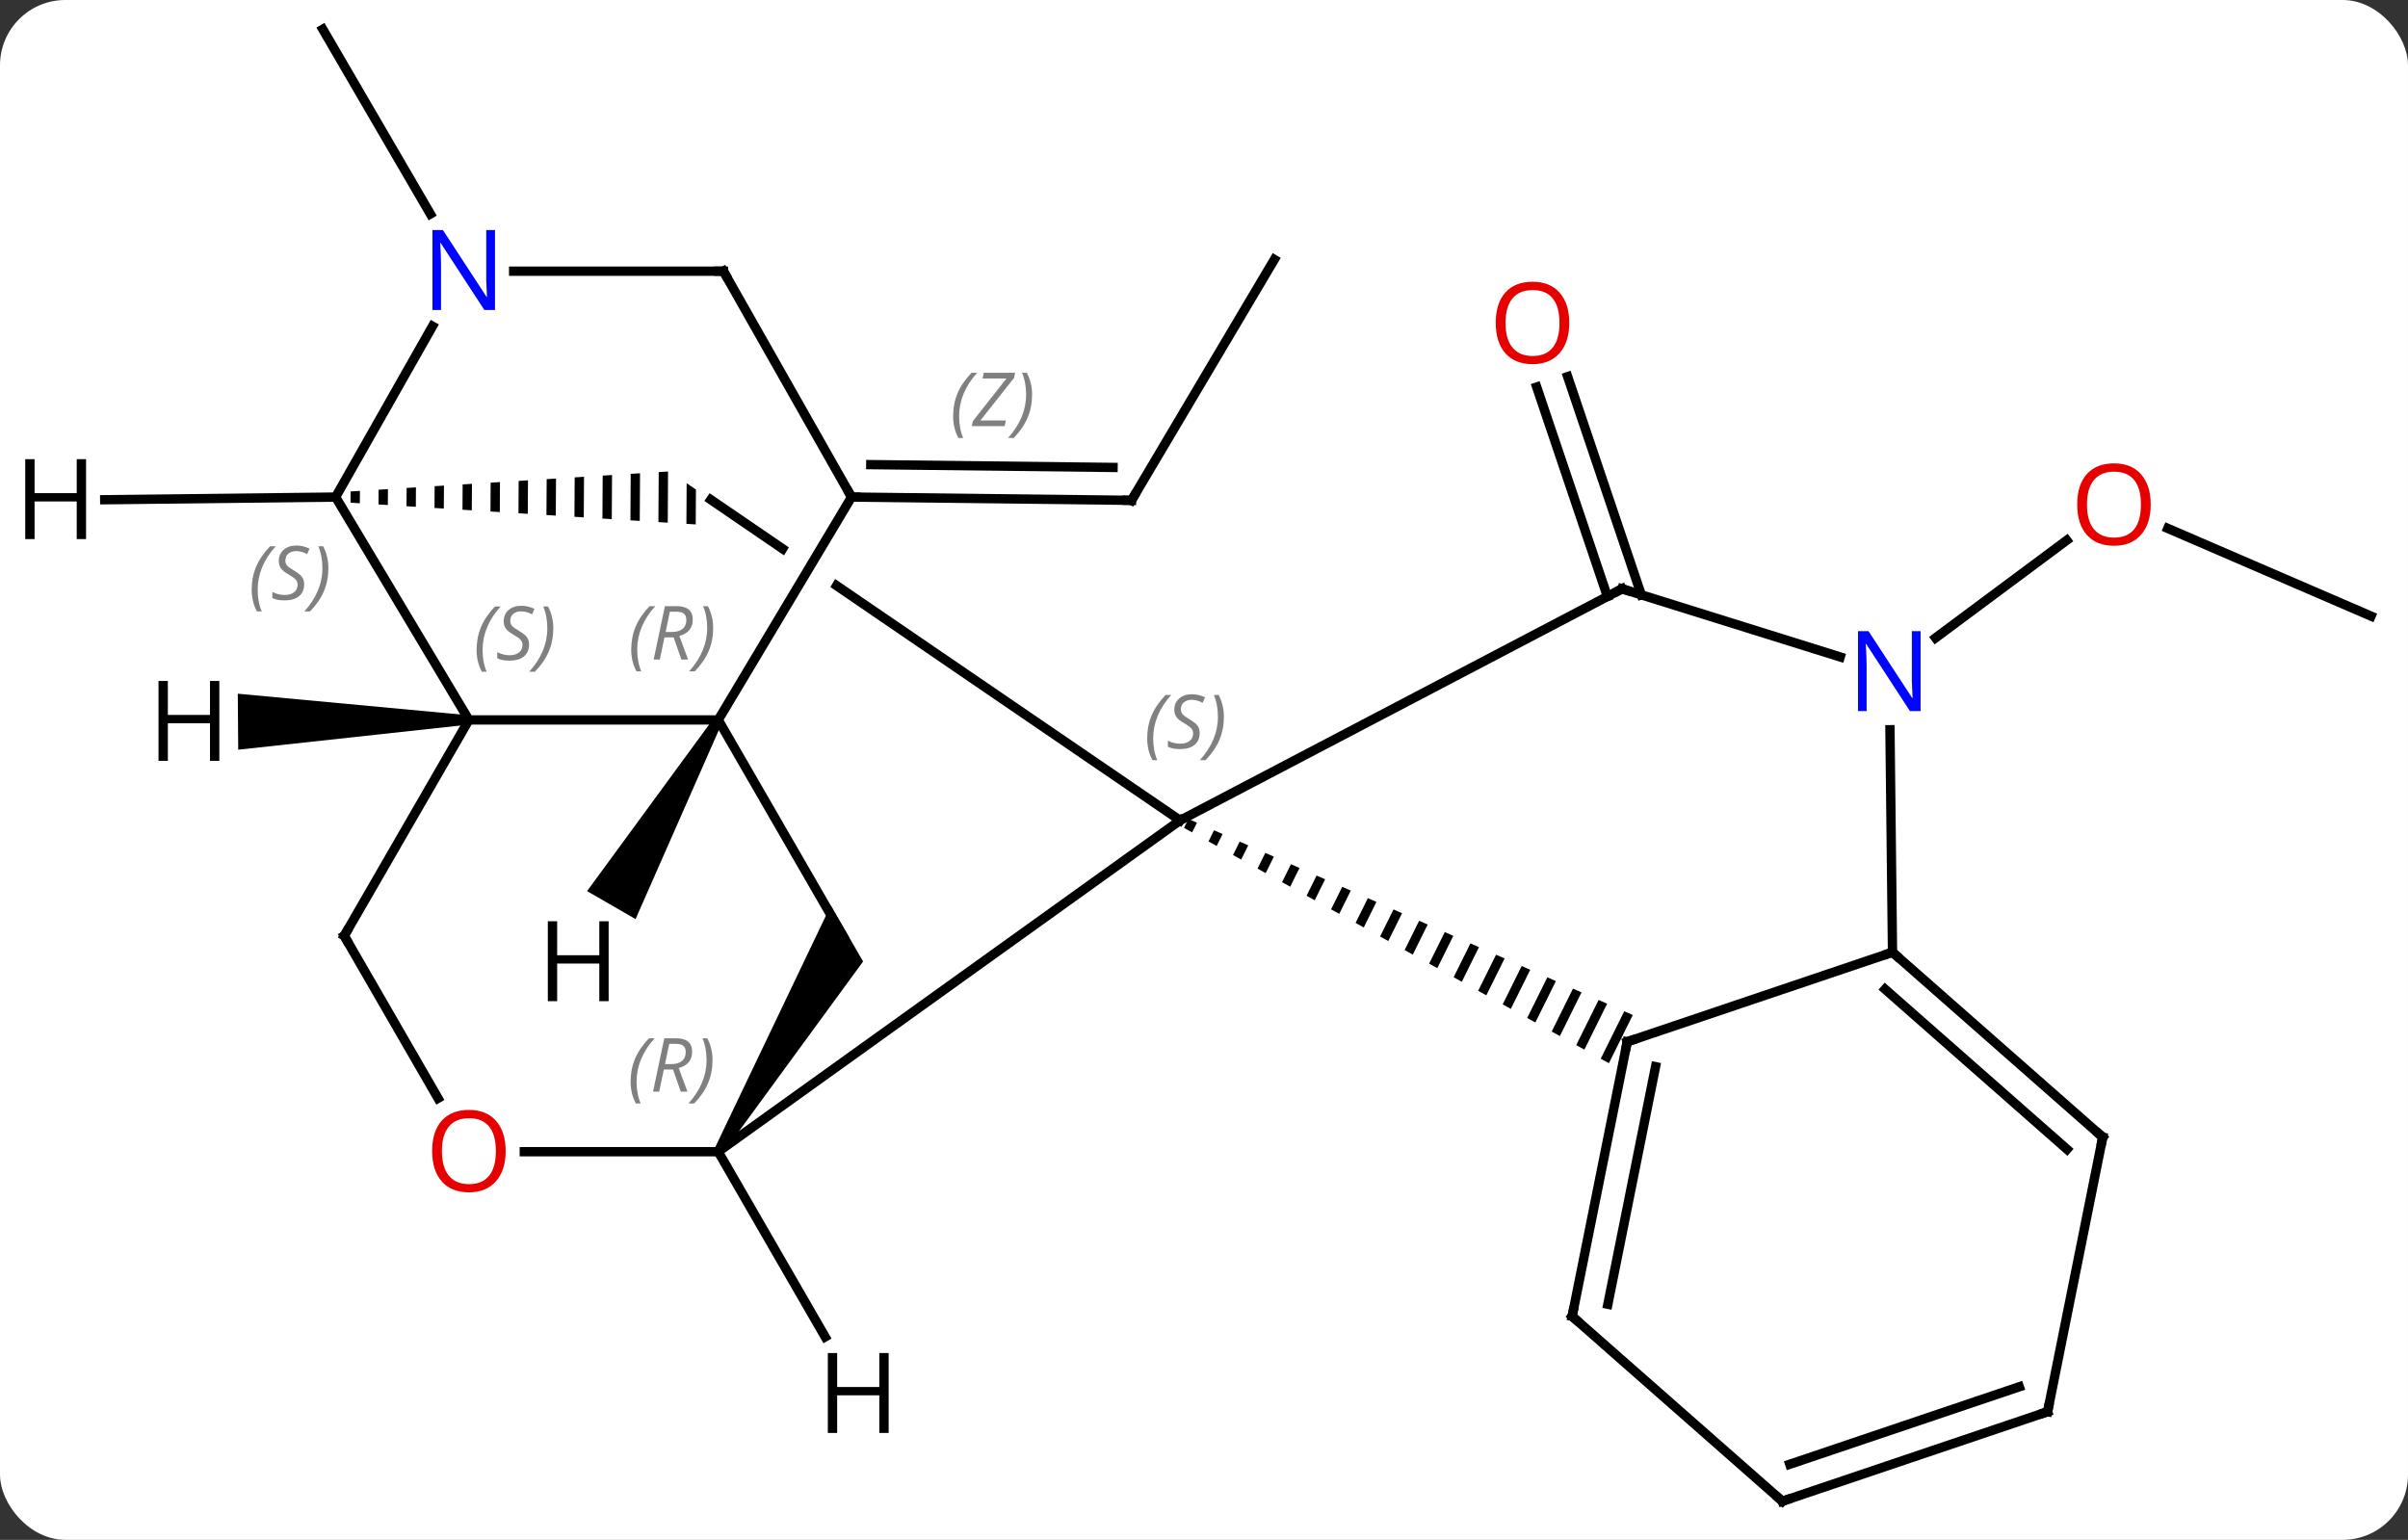 <svg width="258" viewBox="0 0 258 165" style="fill-opacity:1; color-rendering:auto; color-interpolation:auto; text-rendering:auto; stroke:black; stroke-linecap:square; stroke-miterlimit:10; shape-rendering:auto; stroke-opacity:1; fill:black; stroke-dasharray:none; font-weight:normal; stroke-width:1; font-family:'Open Sans'; font-style:normal; stroke-linejoin:miter; font-size:12; stroke-dashoffset:0; image-rendering:auto;" height="165" class="cas-substance-image" xmlns:xlink="http://www.w3.org/1999/xlink" xmlns="http://www.w3.org/2000/svg"><rect x="0" y="0" width="258" height="165" fill="#333333" stroke="none"/><svg class="cas-substance-single-component"><rect y="0" x="0" width="258" stroke="none" ry="7" rx="7" height="165" fill="white" class="cas-substance-group"/><svg y="0" x="0" width="258" viewBox="0 0 258 165" style="fill:black;" height="165" class="cas-substance-single-component-image"><svg><g><clipPath id="clipPath_bebed216ef1148c28510353749929fb11" clipPathUnits="userSpaceOnUse"><path d="M-45.652 -47.083 L-68.222 -14.059 L-56.024 -5.723 L-39.413 -33.495 L-34.264 -30.415 L-51.061 -2.331 L-11.75 24.535 L10.82 -8.489 L-45.652 -47.083 Z"/></clipPath><g transform="translate(130,82)" style="text-rendering:geometricPrecision; color-rendering:optimizeQuality; color-interpolation:linearRGB; stroke-linecap:butt; image-rendering:optimizeQuality;"><line y2="-18.084" y1="-40.525" x2="42.222" x1="34.647" style="fill:none;"/><line y2="-18.261" y1="-41.644" x2="45.856" x1="37.963" style="fill:none;"/><line y2="-15.981" y1="-25.378" x2="124.038" x1="102.269" style="fill:none;"/><line y2="-13.65" y1="-24.107" x2="77.382" x1="91.437" style="fill:none;"/><line y2="-59.075" y1="-78.864" x2="-83.889" x1="-95.415" style="fill:none;"/><line y2="-54.195" y1="-28.389" x2="6.537" x1="-8.766" style="fill:none;"/><line y2="-28.737" y1="-28.389" x2="-38.763" x1="-8.766" style="fill:none;"/><line y2="-32.213" y1="-31.912" x2="-36.702" x1="-10.746" style="fill:none;"/></g><g transform="translate(130,82)" style="stroke-linecap:butt; font-size:8.4px; fill:gray; text-rendering:geometricPrecision; image-rendering:optimizeQuality; color-rendering:optimizeQuality; font-family:'Open Sans'; font-style:italic; stroke:gray; color-interpolation:linearRGB;"><path style="stroke:none;" d="M-27.878 -37.398 Q-27.878 -38.726 -27.409 -39.851 Q-26.94 -40.976 -25.909 -42.054 L-25.299 -42.054 Q-26.268 -40.992 -26.753 -39.82 Q-27.237 -38.648 -27.237 -37.414 Q-27.237 -36.086 -26.799 -35.07 L-27.315 -35.07 Q-27.878 -36.101 -27.878 -37.398 ZM-22.364 -36.336 L-25.88 -36.336 L-25.771 -36.867 L-22.161 -41.445 L-24.724 -41.445 L-24.599 -42.054 L-21.239 -42.054 L-21.349 -41.508 L-24.958 -36.945 L-22.224 -36.945 L-22.364 -36.336 ZM-19.419 -39.711 Q-19.419 -38.383 -19.896 -37.25 Q-20.372 -36.117 -21.388 -35.07 L-21.997 -35.07 Q-20.06 -37.226 -20.06 -39.711 Q-20.06 -41.039 -20.497 -42.054 L-19.982 -42.054 Q-19.419 -40.992 -19.419 -39.711 Z"/><path style="fill:black; stroke:none;" d="M-2.671 5.754 L-3.144 6.709 L-3.144 6.709 L-2.269 7.194 L-2.269 7.194 L-1.755 6.158 L-1.755 6.158 L-2.671 5.754 ZM0.076 6.966 L-0.518 8.164 L-0.518 8.164 L0.358 8.649 L0.358 8.649 L0.992 7.37 L0.992 7.37 L0.076 6.966 ZM2.823 8.178 L2.109 9.619 L2.109 9.619 L2.984 10.104 L2.984 10.104 L3.739 8.582 L3.739 8.582 L2.823 8.178 ZM5.57 9.39 L4.735 11.073 L4.735 11.073 L5.611 11.559 L5.611 11.559 L6.486 9.794 L6.486 9.794 L5.57 9.39 ZM8.317 10.602 L7.362 12.528 L7.362 12.528 L8.237 13.013 L8.237 13.013 L9.232 11.006 L9.232 11.006 L8.317 10.602 ZM11.064 11.814 L9.988 13.983 L9.988 13.983 L10.864 14.468 L10.864 14.468 L11.979 12.218 L11.064 11.814 ZM13.81 13.026 L12.615 15.438 L12.615 15.438 L13.491 15.923 L13.491 15.923 L14.726 13.43 L14.726 13.43 L13.81 13.026 ZM16.557 14.238 L15.242 16.893 L16.117 17.378 L16.117 17.378 L17.473 14.642 L16.557 14.238 ZM19.304 15.45 L17.868 18.348 L17.868 18.348 L18.744 18.833 L18.744 18.833 L20.22 15.854 L20.22 15.854 L19.304 15.45 ZM22.051 16.663 L20.495 19.803 L20.495 19.803 L21.37 20.288 L21.37 20.288 L22.967 17.067 L22.967 17.067 L22.051 16.663 ZM24.798 17.875 L23.121 21.258 L23.121 21.258 L23.997 21.743 L25.714 18.279 L24.798 17.875 ZM27.545 19.087 L25.748 22.713 L25.748 22.713 L26.623 23.198 L26.623 23.198 L28.461 19.491 L27.545 19.087 ZM30.292 20.299 L28.374 24.168 L29.25 24.652 L29.25 24.652 L31.207 20.703 L30.292 20.299 ZM33.039 21.511 L31.001 25.622 L31.001 25.622 L31.876 26.107 L31.876 26.107 L33.954 21.915 L33.039 21.511 ZM35.786 22.723 L33.627 27.077 L34.503 27.562 L34.503 27.562 L36.701 23.127 L36.701 23.127 L35.786 22.723 ZM38.532 23.935 L36.254 28.532 L36.254 28.532 L37.129 29.017 L39.448 24.339 L38.532 23.935 ZM41.279 25.147 L38.88 29.987 L38.88 29.987 L39.756 30.472 L39.756 30.472 L42.195 25.551 L41.279 25.147 ZM44.026 26.359 L41.507 31.442 L42.382 31.927 L44.942 26.763 L44.026 26.359 Z"/><line y2="41.409" y1="5.907" x2="-53.046" x1="-3.561" style="fill:none; stroke:black;"/><line y2="-28.455" y1="5.907" x2="-53.841" x1="-3.561" style="clip-path:url(#clipPath_bebed216ef1148c28510353749929fb11); fill:none; stroke:black;"/><line y2="-18.906" y1="5.907" x2="43.791" x1="-3.561" style="fill:none; stroke:black;"/><line y2="20.037" y1="29.631" x2="72.768" x1="44.346" style="fill:none; stroke:black;"/><line y2="59.046" y1="29.631" x2="38.442" x1="44.346" style="fill:none; stroke:black;"/><line y2="57.754" y1="32.301" x2="42.271" x1="47.38" style="fill:none; stroke:black;"/><path style="fill:black; stroke:none;" d="M-52.613 41.659 L-53.479 41.159 L-40.989 15.026 L-37.525 21.026 Z"/><line y2="41.409" y1="41.409" x2="-73.823" x1="-53.046" style="fill:none; stroke:black;"/><path style="fill:black; stroke:none;" d="M-91.436 -29.401 L-92.437 -29.338 L-92.437 -29.338 L-92.444 -28.136 L-91.445 -28.073 L-91.445 -28.073 L-91.436 -29.401 ZM-88.435 -29.589 L-89.436 -29.526 L-89.436 -29.526 L-89.445 -27.947 L-88.446 -27.884 L-88.446 -27.884 L-88.435 -29.589 ZM-85.434 -29.778 L-86.434 -29.715 L-86.446 -27.758 L-86.446 -27.758 L-85.447 -27.695 L-85.447 -27.695 L-85.434 -29.778 ZM-82.433 -29.967 L-83.433 -29.904 L-83.433 -29.904 L-83.447 -27.569 L-83.447 -27.569 L-82.448 -27.506 L-82.448 -27.506 L-82.433 -29.967 ZM-79.431 -30.156 L-80.432 -30.093 L-80.432 -30.093 L-80.448 -27.38 L-79.449 -27.317 L-79.449 -27.317 L-79.431 -30.156 ZM-76.43 -30.344 L-77.431 -30.282 L-77.431 -30.282 L-77.45 -27.191 L-77.45 -27.191 L-76.45 -27.128 L-76.43 -30.344 ZM-73.429 -30.533 L-74.429 -30.47 L-74.429 -30.47 L-74.451 -27.002 L-74.451 -27.002 L-73.451 -26.939 L-73.451 -26.939 L-73.429 -30.533 ZM-70.428 -30.722 L-71.428 -30.659 L-71.428 -30.659 L-71.452 -26.813 L-71.452 -26.813 L-70.452 -26.75 L-70.452 -26.75 L-70.428 -30.722 ZM-67.427 -30.911 L-68.427 -30.848 L-68.427 -30.848 L-68.453 -26.624 L-67.453 -26.561 L-67.427 -30.911 ZM-64.425 -31.099 L-65.426 -31.037 L-65.426 -31.037 L-65.454 -26.435 L-65.454 -26.435 L-64.454 -26.372 L-64.454 -26.372 L-64.425 -31.099 ZM-61.424 -31.288 L-62.425 -31.225 L-62.425 -31.225 L-62.455 -26.246 L-62.455 -26.246 L-61.455 -26.183 L-61.455 -26.183 L-61.424 -31.288 ZM-58.423 -31.477 L-59.423 -31.414 L-59.423 -31.414 L-59.456 -26.057 L-59.456 -26.057 L-58.456 -25.994 L-58.456 -25.994 L-58.423 -31.477 ZM-56.431 -30.225 L-56.457 -25.868 L-56.457 -25.868 L-55.458 -25.805 L-55.458 -25.805 L-55.435 -29.544 L-55.435 -29.544 L-56.431 -30.225 Z"/><line y2="-11.606" y1="-18.906" x2="67.165" x1="43.791" style="fill:none; stroke:black;"/><line y2="-3.807" y1="20.037" x2="72.496" x1="72.768" style="fill:none; stroke:black;"/><line y2="39.855" y1="20.037" x2="95.292" x1="72.768" style="fill:none; stroke:black;"/><line y2="41.148" y1="24" x2="91.463" x1="71.973" style="fill:none; stroke:black;"/><line y2="78.864" y1="59.046" x2="60.966" x1="38.442" style="fill:none; stroke:black;"/><line y2="-4.857" y1="18.276" x2="-53.046" x1="-39.69" style="fill:none; stroke:black;"/><line y2="18.276" y1="35.681" x2="-93.117" x1="-83.068" style="fill:none; stroke:black;"/><line y2="-4.857" y1="-28.737" x2="-79.761" x1="-94.041" style="fill:none; stroke:black;"/><line y2="-47.045" y1="-28.737" x2="-83.659" x1="-94.041" style="fill:none; stroke:black;"/><line y2="69.267" y1="39.855" x2="89.388" x1="95.292" style="fill:none; stroke:black;"/><line y2="69.267" y1="78.864" x2="89.388" x1="60.966" style="fill:none; stroke:black;"/><line y2="66.597" y1="74.901" x2="86.354" x1="61.761" style="fill:none; stroke:black;"/><line y2="-4.857" y1="-4.857" x2="-79.761" x1="-53.046" style="fill:none; stroke:black;"/><line y2="-28.737" y1="-4.857" x2="-38.763" x1="-53.046" style="fill:none; stroke:black;"/><line y2="-4.857" y1="18.276" x2="-79.761" x1="-93.117" style="fill:none; stroke:black;"/><line y2="-52.941" y1="-52.941" x2="-52.488" x1="-74.964" style="fill:none; stroke:black;"/><line y2="-52.941" y1="-28.737" x2="-52.488" x1="-38.763" style="fill:none; stroke:black;"/><line y2="61.251" y1="41.409" x2="-41.59" x1="-53.046" style="fill:none; stroke:black;"/><line y2="-28.453" y1="-28.737" x2="-118.78" x1="-94.041" style="fill:none; stroke:black;"/><path style="fill:black; stroke:none;" d="M-53.479 -5.107 L-52.613 -4.607 L-61.904 16.485 L-67.1 13.485 Z"/><path style="fill:black; stroke:none;" d="M-79.765 -5.357 L-79.757 -4.357 L-104.477 -1.667 L-104.523 -7.666 Z"/></g><g transform="translate(130,82)" style="fill:rgb(230,0,0); text-rendering:geometricPrecision; color-rendering:optimizeQuality; image-rendering:optimizeQuality; font-family:'Open Sans'; stroke:rgb(230,0,0); color-interpolation:linearRGB;"><path style="stroke:none;" d="M38.135 -47.401 Q38.135 -45.339 37.095 -44.159 Q36.056 -42.979 34.213 -42.979 Q32.322 -42.979 31.291 -44.144 Q30.259 -45.308 30.259 -47.417 Q30.259 -49.511 31.291 -50.659 Q32.322 -51.808 34.213 -51.808 Q36.072 -51.808 37.103 -50.636 Q38.135 -49.464 38.135 -47.401 ZM31.306 -47.401 Q31.306 -45.667 32.049 -44.761 Q32.791 -43.854 34.213 -43.854 Q35.635 -43.854 36.361 -44.753 Q37.088 -45.651 37.088 -47.401 Q37.088 -49.136 36.361 -50.026 Q35.635 -50.917 34.213 -50.917 Q32.791 -50.917 32.049 -50.019 Q31.306 -49.12 31.306 -47.401 Z"/><path style="stroke:none;" d="M100.433 -27.94 Q100.433 -25.878 99.393 -24.698 Q98.354 -23.518 96.511 -23.518 Q94.62 -23.518 93.589 -24.683 Q92.558 -25.847 92.558 -27.956 Q92.558 -30.05 93.589 -31.198 Q94.62 -32.347 96.511 -32.347 Q98.37 -32.347 99.401 -31.175 Q100.433 -30.003 100.433 -27.94 ZM93.604 -27.94 Q93.604 -26.206 94.347 -25.3 Q95.089 -24.393 96.511 -24.393 Q97.933 -24.393 98.659 -25.292 Q99.386 -26.19 99.386 -27.94 Q99.386 -29.675 98.659 -30.565 Q97.933 -31.456 96.511 -31.456 Q95.089 -31.456 94.347 -30.558 Q93.604 -29.659 93.604 -27.94 Z"/></g><g transform="translate(130,82)" style="stroke-linecap:butt; text-rendering:geometricPrecision; color-rendering:optimizeQuality; image-rendering:optimizeQuality; font-family:'Open Sans'; color-interpolation:linearRGB; stroke-miterlimit:5;"><path style="fill:none;" d="M-8.511 -28.819 L-8.766 -28.389 L-9.266 -28.395"/></g><g transform="translate(130,82)" style="stroke-linecap:butt; font-size:8.4px; fill:gray; text-rendering:geometricPrecision; image-rendering:optimizeQuality; color-rendering:optimizeQuality; font-family:'Open Sans'; font-style:italic; stroke:gray; color-interpolation:linearRGB; stroke-miterlimit:5;"><path style="stroke:none;" d="M-7.086 -2.873 Q-7.086 -4.201 -6.617 -5.326 Q-6.148 -6.451 -5.117 -7.529 L-4.508 -7.529 Q-5.476 -6.467 -5.961 -5.295 Q-6.445 -4.123 -6.445 -2.888 Q-6.445 -1.56 -6.008 -0.545 L-6.523 -0.545 Q-7.086 -1.576 -7.086 -2.873 ZM-1.463 -3.467 Q-1.463 -2.638 -2.01 -2.185 Q-2.557 -1.732 -3.557 -1.732 Q-3.963 -1.732 -4.276 -1.787 Q-4.588 -1.842 -4.869 -1.982 L-4.869 -2.638 Q-4.244 -2.31 -3.541 -2.31 Q-2.916 -2.31 -2.541 -2.607 Q-2.166 -2.904 -2.166 -3.42 Q-2.166 -3.732 -2.369 -3.959 Q-2.572 -4.185 -3.135 -4.513 Q-3.729 -4.842 -3.955 -5.17 Q-4.182 -5.498 -4.182 -5.951 Q-4.182 -6.685 -3.666 -7.146 Q-3.151 -7.607 -2.307 -7.607 Q-1.932 -7.607 -1.596 -7.529 Q-1.26 -7.451 -0.885 -7.279 L-1.151 -6.685 Q-1.401 -6.842 -1.721 -6.928 Q-2.041 -7.013 -2.307 -7.013 Q-2.838 -7.013 -3.158 -6.74 Q-3.479 -6.467 -3.479 -5.998 Q-3.479 -5.795 -3.408 -5.646 Q-3.338 -5.498 -3.197 -5.365 Q-3.057 -5.232 -2.635 -4.982 Q-2.072 -4.638 -1.869 -4.443 Q-1.666 -4.248 -1.565 -4.013 Q-1.463 -3.779 -1.463 -3.467 ZM1.131 -5.185 Q1.131 -3.857 0.655 -2.724 Q0.178 -1.592 -0.837 -0.545 L-1.447 -0.545 Q0.491 -2.701 0.491 -5.185 Q0.491 -6.513 0.053 -7.529 L0.569 -7.529 Q1.131 -6.467 1.131 -5.185 Z"/><path style="fill:none; stroke:black;" d="M44.82 29.471 L44.346 29.631 L44.248 30.121"/><path style="stroke:none;" d="M-62.435 33.913 Q-62.435 32.585 -61.966 31.46 Q-61.497 30.335 -60.466 29.256 L-59.856 29.256 Q-60.825 30.319 -61.31 31.491 Q-61.794 32.663 -61.794 33.897 Q-61.794 35.225 -61.356 36.241 L-61.872 36.241 Q-62.435 35.21 -62.435 33.913 ZM-58.875 32.6 L-59.375 34.975 L-60.031 34.975 L-58.828 29.256 L-57.578 29.256 Q-55.843 29.256 -55.843 30.694 Q-55.843 32.053 -57.281 32.444 L-56.343 34.975 L-57.062 34.975 L-57.89 32.6 L-58.875 32.6 ZM-58.296 29.85 Q-58.687 31.772 -58.75 32.022 L-58.093 32.022 Q-57.343 32.022 -56.937 31.694 Q-56.531 31.366 -56.531 30.741 Q-56.531 30.272 -56.789 30.061 Q-57.046 29.85 -57.64 29.85 L-58.296 29.85 ZM-53.657 31.6 Q-53.657 32.928 -54.134 34.061 Q-54.611 35.194 -55.626 36.241 L-56.236 36.241 Q-54.298 34.085 -54.298 31.6 Q-54.298 30.272 -54.736 29.256 L-54.22 29.256 Q-53.657 30.319 -53.657 31.6 Z"/><path style="fill:none; stroke:black;" d="M43.348 -18.674 L43.791 -18.906 L44.268 -18.757"/><path style="fill:none; stroke:black;" d="M73.143 20.367 L72.768 20.037 L72.294 20.197"/><path style="fill:none; stroke:black;" d="M38.54 58.556 L38.442 59.046 L38.817 59.376"/></g><g transform="translate(130,82)" style="stroke-linecap:butt; fill:rgb(230,0,0); text-rendering:geometricPrecision; color-rendering:optimizeQuality; image-rendering:optimizeQuality; font-family:'Open Sans'; stroke:rgb(230,0,0); color-interpolation:linearRGB; stroke-miterlimit:5;"><path style="stroke:none;" d="M-75.823 41.339 Q-75.823 43.401 -76.863 44.581 Q-77.902 45.761 -79.745 45.761 Q-81.636 45.761 -82.667 44.596 Q-83.698 43.432 -83.698 41.323 Q-83.698 39.229 -82.667 38.081 Q-81.636 36.932 -79.745 36.932 Q-77.886 36.932 -76.855 38.104 Q-75.823 39.276 -75.823 41.339 ZM-82.652 41.339 Q-82.652 43.073 -81.909 43.979 Q-81.167 44.886 -79.745 44.886 Q-78.323 44.886 -77.597 43.987 Q-76.87 43.089 -76.87 41.339 Q-76.87 39.604 -77.597 38.714 Q-78.323 37.823 -79.745 37.823 Q-81.167 37.823 -81.909 38.721 Q-82.652 39.62 -82.652 41.339 Z"/></g><g transform="translate(130,82)" style="stroke-linecap:butt; font-size:8.4px; fill:gray; text-rendering:geometricPrecision; image-rendering:optimizeQuality; color-rendering:optimizeQuality; font-family:'Open Sans'; font-style:italic; stroke:gray; color-interpolation:linearRGB; stroke-miterlimit:5;"><path style="stroke:none;" d="M-103.033 -18.807 Q-103.033 -20.135 -102.564 -21.26 Q-102.095 -22.385 -101.064 -23.463 L-100.455 -23.463 Q-101.424 -22.401 -101.908 -21.229 Q-102.392 -20.057 -102.392 -18.823 Q-102.392 -17.495 -101.955 -16.479 L-102.47 -16.479 Q-103.033 -17.51 -103.033 -18.807 ZM-97.41 -19.401 Q-97.41 -18.573 -97.957 -18.12 Q-98.504 -17.667 -99.504 -17.667 Q-99.91 -17.667 -100.223 -17.721 Q-100.535 -17.776 -100.817 -17.917 L-100.817 -18.573 Q-100.192 -18.245 -99.488 -18.245 Q-98.863 -18.245 -98.488 -18.542 Q-98.113 -18.838 -98.113 -19.354 Q-98.113 -19.667 -98.317 -19.893 Q-98.52 -20.12 -99.082 -20.448 Q-99.676 -20.776 -99.903 -21.104 Q-100.129 -21.432 -100.129 -21.885 Q-100.129 -22.62 -99.613 -23.081 Q-99.098 -23.542 -98.254 -23.542 Q-97.879 -23.542 -97.543 -23.463 Q-97.207 -23.385 -96.832 -23.213 L-97.098 -22.62 Q-97.348 -22.776 -97.668 -22.862 Q-97.988 -22.948 -98.254 -22.948 Q-98.785 -22.948 -99.106 -22.674 Q-99.426 -22.401 -99.426 -21.932 Q-99.426 -21.729 -99.356 -21.581 Q-99.285 -21.432 -99.145 -21.299 Q-99.004 -21.167 -98.582 -20.917 Q-98.02 -20.573 -97.817 -20.378 Q-97.613 -20.182 -97.512 -19.948 Q-97.41 -19.713 -97.41 -19.401 ZM-94.816 -21.12 Q-94.816 -19.792 -95.292 -18.659 Q-95.769 -17.526 -96.785 -16.479 L-97.394 -16.479 Q-95.456 -18.635 -95.456 -21.12 Q-95.456 -22.448 -95.894 -23.463 L-95.378 -23.463 Q-94.816 -22.401 -94.816 -21.12 Z"/></g><g transform="translate(130,82)" style="stroke-linecap:butt; fill:rgb(0,5,255); text-rendering:geometricPrecision; color-rendering:optimizeQuality; image-rendering:optimizeQuality; font-family:'Open Sans'; stroke:rgb(0,5,255); color-interpolation:linearRGB; stroke-miterlimit:5;"><path style="stroke:none;" d="M75.778 -5.807 L74.637 -5.807 L69.949 -12.994 L69.903 -12.994 Q69.996 -11.729 69.996 -10.682 L69.996 -5.807 L69.074 -5.807 L69.074 -14.369 L70.199 -14.369 L74.871 -7.213 L74.918 -7.213 Q74.918 -7.369 74.871 -8.229 Q74.824 -9.088 74.84 -9.463 L74.84 -14.369 L75.778 -14.369 L75.778 -5.807 Z"/><path style="fill:none; stroke:black;" d="M94.917 39.525 L95.292 39.855 L95.194 40.345"/><path style="fill:none; stroke:black;" d="M60.591 78.534 L60.966 78.864 L61.44 78.704"/></g><g transform="translate(130,82)" style="stroke-linecap:butt; font-size:8.4px; fill:gray; text-rendering:geometricPrecision; image-rendering:optimizeQuality; color-rendering:optimizeQuality; font-family:'Open Sans'; font-style:italic; stroke:gray; color-interpolation:linearRGB; stroke-miterlimit:5;"><path style="stroke:none;" d="M-62.368 -12.392 Q-62.368 -13.72 -61.899 -14.845 Q-61.43 -15.97 -60.399 -17.048 L-59.789 -17.048 Q-60.758 -15.985 -61.243 -14.813 Q-61.727 -13.642 -61.727 -12.407 Q-61.727 -11.079 -61.289 -10.063 L-61.805 -10.063 Q-62.368 -11.095 -62.368 -12.392 ZM-58.808 -13.704 L-59.308 -11.329 L-59.964 -11.329 L-58.761 -17.048 L-57.511 -17.048 Q-55.776 -17.048 -55.776 -15.61 Q-55.776 -14.251 -57.214 -13.86 L-56.276 -11.329 L-56.995 -11.329 L-57.823 -13.704 L-58.808 -13.704 ZM-58.23 -16.454 Q-58.62 -14.532 -58.683 -14.282 L-58.026 -14.282 Q-57.276 -14.282 -56.87 -14.61 Q-56.464 -14.938 -56.464 -15.563 Q-56.464 -16.032 -56.722 -16.243 Q-56.98 -16.454 -57.573 -16.454 L-58.23 -16.454 ZM-53.59 -14.704 Q-53.59 -13.376 -54.067 -12.243 Q-54.544 -11.11 -55.559 -10.063 L-56.169 -10.063 Q-54.231 -12.22 -54.231 -14.704 Q-54.231 -16.032 -54.669 -17.048 L-54.153 -17.048 Q-53.59 -15.985 -53.59 -14.704 Z"/><path style="fill:none; stroke:black;" d="M-92.867 18.709 L-93.117 18.276 L-92.867 17.843"/><path style="stroke:none;" d="M-78.936 -12.352 Q-78.936 -13.68 -78.467 -14.805 Q-77.999 -15.93 -76.967 -17.009 L-76.358 -17.009 Q-77.327 -15.946 -77.811 -14.774 Q-78.296 -13.602 -78.296 -12.368 Q-78.296 -11.04 -77.858 -10.024 L-78.374 -10.024 Q-78.936 -11.055 -78.936 -12.352 ZM-73.314 -12.946 Q-73.314 -12.118 -73.86 -11.665 Q-74.407 -11.212 -75.407 -11.212 Q-75.814 -11.212 -76.126 -11.266 Q-76.439 -11.321 -76.72 -11.462 L-76.72 -12.118 Q-76.095 -11.79 -75.392 -11.79 Q-74.767 -11.79 -74.392 -12.087 Q-74.017 -12.383 -74.017 -12.899 Q-74.017 -13.212 -74.22 -13.438 Q-74.423 -13.665 -74.985 -13.993 Q-75.579 -14.321 -75.806 -14.649 Q-76.032 -14.977 -76.032 -15.43 Q-76.032 -16.165 -75.517 -16.626 Q-75.001 -17.087 -74.157 -17.087 Q-73.782 -17.087 -73.446 -17.009 Q-73.11 -16.93 -72.735 -16.759 L-73.001 -16.165 Q-73.251 -16.321 -73.571 -16.407 Q-73.892 -16.493 -74.157 -16.493 Q-74.689 -16.493 -75.009 -16.219 Q-75.329 -15.946 -75.329 -15.477 Q-75.329 -15.274 -75.259 -15.126 Q-75.189 -14.977 -75.048 -14.844 Q-74.907 -14.712 -74.485 -14.462 Q-73.923 -14.118 -73.72 -13.922 Q-73.517 -13.727 -73.415 -13.493 Q-73.314 -13.258 -73.314 -12.946 ZM-70.719 -14.665 Q-70.719 -13.337 -71.196 -12.204 Q-71.672 -11.071 -72.688 -10.024 L-73.297 -10.024 Q-71.36 -12.18 -71.36 -14.665 Q-71.36 -15.993 -71.797 -17.009 L-71.282 -17.009 Q-70.719 -15.946 -70.719 -14.665 Z"/></g><g transform="translate(130,82)" style="stroke-linecap:butt; fill:rgb(0,5,255); text-rendering:geometricPrecision; color-rendering:optimizeQuality; image-rendering:optimizeQuality; font-family:'Open Sans'; stroke:rgb(0,5,255); color-interpolation:linearRGB; stroke-miterlimit:5;"><path style="stroke:none;" d="M-76.964 -48.785 L-78.105 -48.785 L-82.793 -55.972 L-82.839 -55.972 Q-82.746 -54.707 -82.746 -53.66 L-82.746 -48.785 L-83.668 -48.785 L-83.668 -57.347 L-82.543 -57.347 L-77.871 -50.191 L-77.824 -50.191 Q-77.824 -50.347 -77.871 -51.207 Q-77.918 -52.066 -77.902 -52.441 L-77.902 -57.347 L-76.964 -57.347 L-76.964 -48.785 Z"/><path style="fill:none; stroke:black;" d="M89.486 68.777 L89.388 69.267 L88.914 69.427"/><path style="fill:none; stroke:black;" d="M-38.263 -28.731 L-38.763 -28.737 L-39.01 -29.172"/><path style="fill:none; stroke:black;" d="M-52.988 -52.941 L-52.488 -52.941 L-52.241 -52.506"/><path style="fill:black; stroke:none;" d="M-34.788 71.545 L-35.788 71.545 L-35.788 67.514 L-40.304 67.514 L-40.304 71.545 L-41.304 71.545 L-41.304 62.983 L-40.304 62.983 L-40.304 66.623 L-35.788 66.623 L-35.788 62.983 L-34.788 62.983 L-34.788 71.545 Z"/><path style="fill:black; stroke:none;" d="M-120.78 -24.236 L-121.78 -24.236 L-121.78 -28.267 L-126.296 -28.267 L-126.296 -24.236 L-127.296 -24.236 L-127.296 -32.798 L-126.296 -32.798 L-126.296 -29.158 L-121.78 -29.158 L-121.78 -32.798 L-120.78 -32.798 L-120.78 -24.236 Z"/><path style="fill:black; stroke:none;" d="M-64.788 25.279 L-65.788 25.279 L-65.788 21.248 L-70.304 21.248 L-70.304 25.279 L-71.304 25.279 L-71.304 16.717 L-70.304 16.717 L-70.304 20.357 L-65.788 20.357 L-65.788 16.717 L-64.788 16.717 L-64.788 25.279 Z"/><path style="fill:black; stroke:none;" d="M-106.5 -0.47 L-107.5 -0.47 L-107.5 -4.501 L-112.016 -4.501 L-112.016 -0.47 L-113.016 -0.47 L-113.016 -9.032 L-112.016 -9.032 L-112.016 -5.392 L-107.5 -5.392 L-107.5 -9.032 L-106.5 -9.032 L-106.5 -0.47 Z"/></g></g></svg></svg></svg></svg>
